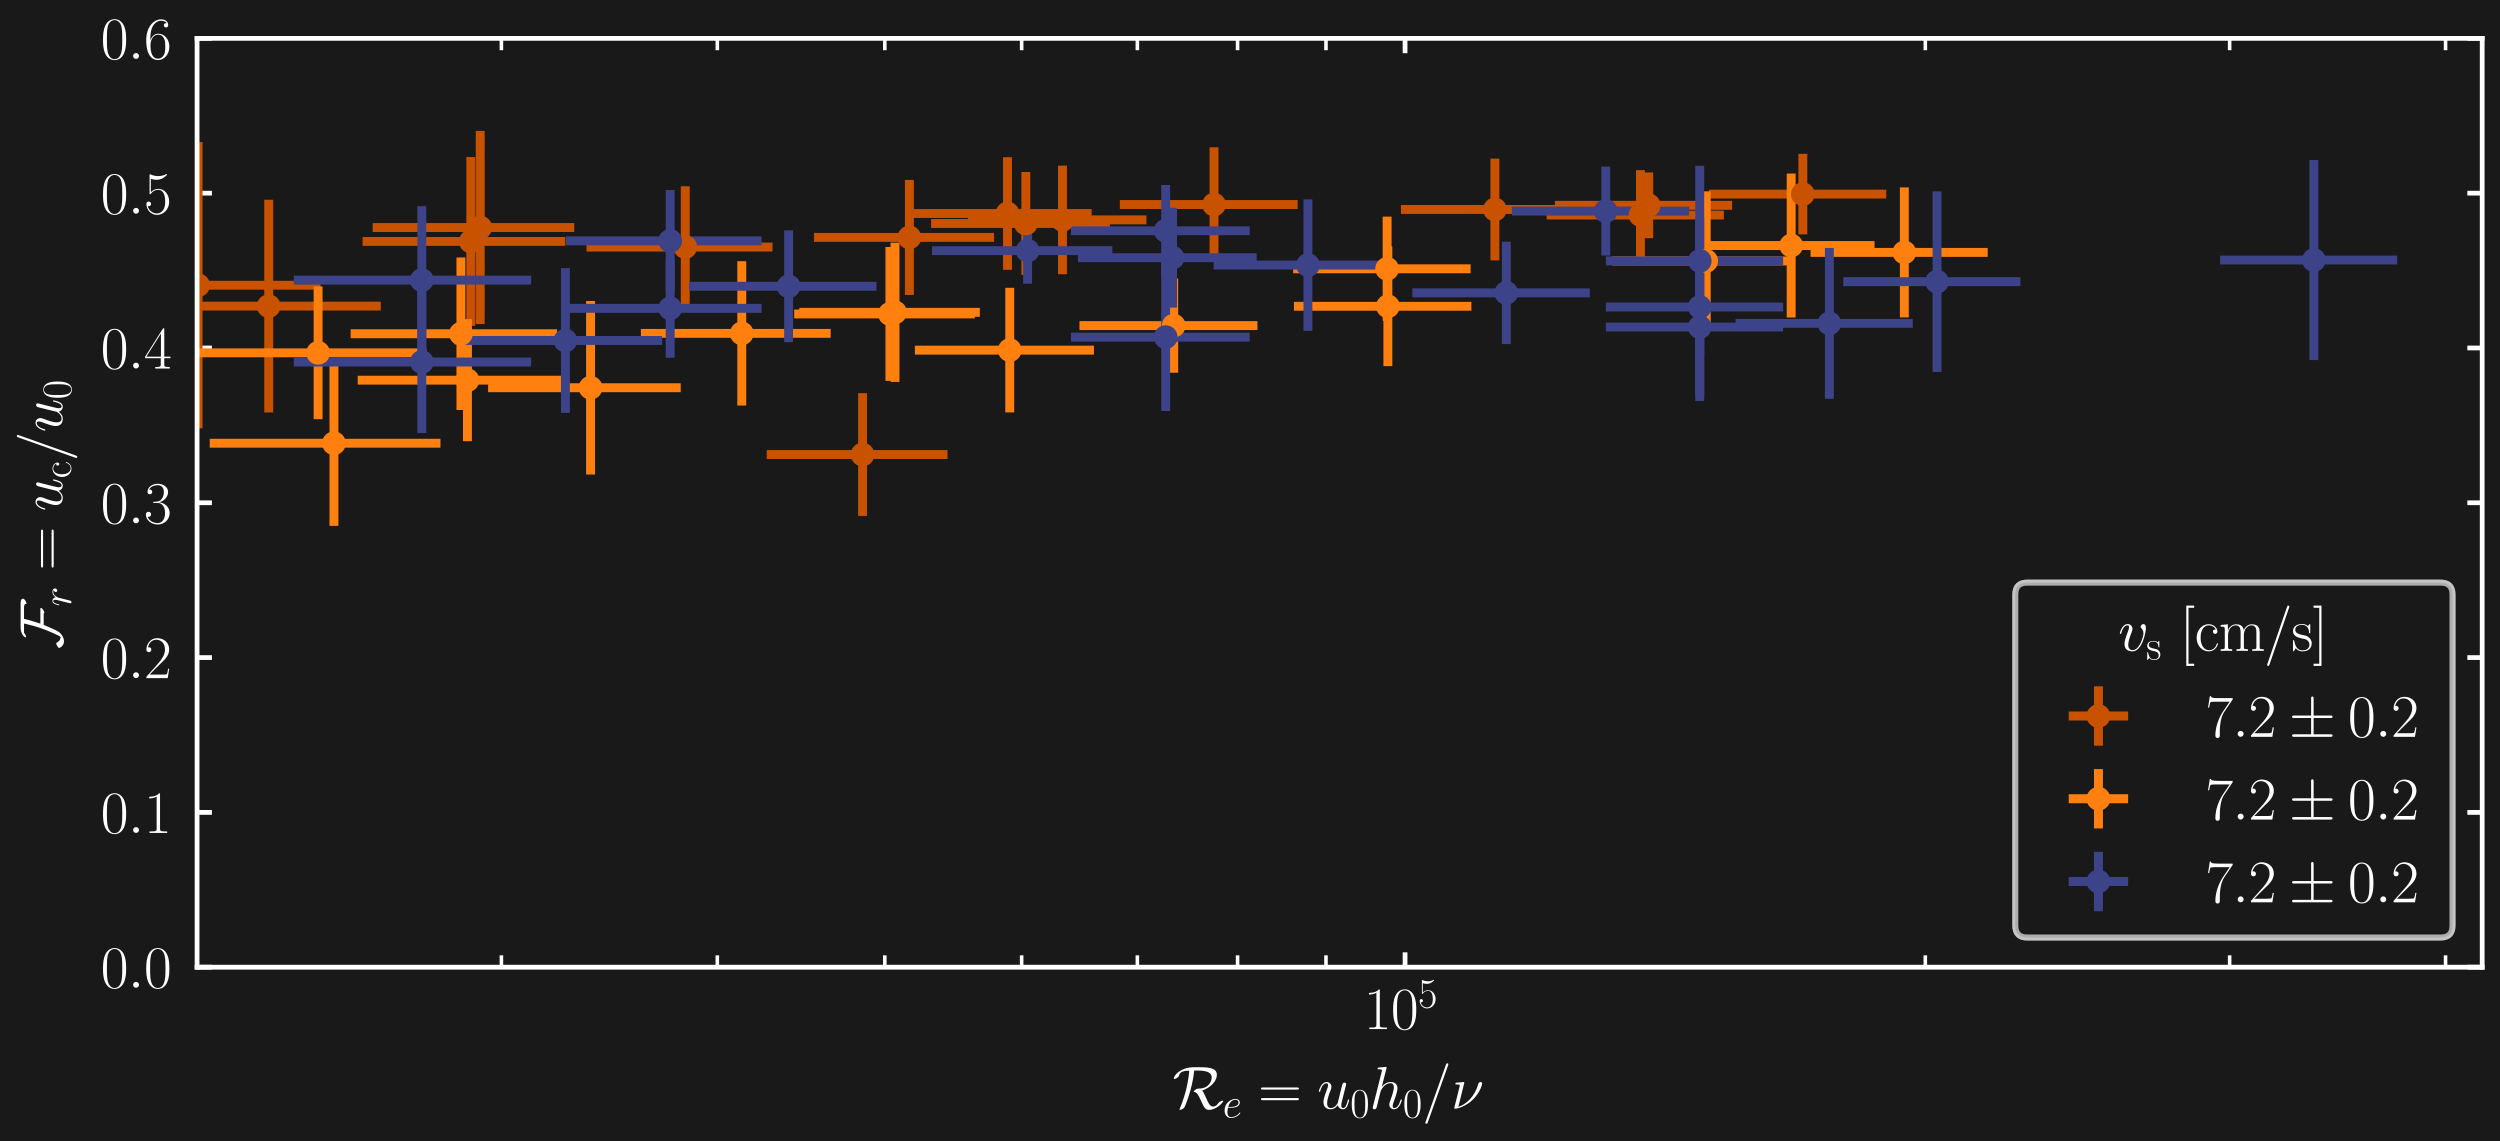 <?xml version="1.0" encoding="utf-8" standalone="no"?>
<!DOCTYPE svg PUBLIC "-//W3C//DTD SVG 1.1//EN"
  "http://www.w3.org/Graphics/SVG/1.1/DTD/svg11.dtd">
<svg xmlns:xlink="http://www.w3.org/1999/xlink" width="421.08pt" height="192.226pt" viewBox="0 0 421.08 192.226" xmlns="http://www.w3.org/2000/svg" version="1.1">
 <defs>
  <style type="text/css">*{stroke-linejoin: round; stroke-linecap: butt}</style>
 </defs>
 <g id="figure_1">
  <g id="patch_1">
   <path d="M 0 192.226 
L 421.08 192.226 
L 421.08 0 
L 0 0 
z
" style="fill: #191919"/>
  </g>
  <g id="axes_1">
   <g id="patch_2">
    <path d="M 33.193 162.908 
L 418.08 162.908 
L 418.08 6.459 
L 33.193 6.459 
z
" style="fill: #191919"/>
   </g>
   <g id="matplotlib.axis_1">
    <g id="xtick_1">
     <g id="line2d_1">
      <defs>
       <path id="m29ffca5bc9" d="M 0 0 
L 0 -2.5 
" style="stroke: #ffffff; stroke-width: 0.8"/>
      </defs>
      <g>
       <use xlink:href="#m29ffca5bc9" x="236.657" y="162.908" style="fill: #ffffff; stroke: #ffffff; stroke-width: 0.8"/>
      </g>
     </g>
     <g id="line2d_2">
      <defs>
       <path id="m9726bae768" d="M 0 0 
L 0 2.5 
" style="stroke: #ffffff; stroke-width: 0.8"/>
      </defs>
      <g>
       <use xlink:href="#m9726bae768" x="236.657" y="6.459" style="fill: #ffffff; stroke: #ffffff; stroke-width: 0.8"/>
      </g>
     </g>
     <g id="text_1">
      <!-- $\mathdefault{10^{5}}$ -->
      <g style="fill: #ffffff" transform="translate(229.69 173.326) scale(0.1 -0.1)">
       <defs>
        <path id="CMR17-31" d="M 1702 4058 
C 1702 4192 1696 4192 1606 4192 
C 1357 3916 979 3827 621 3827 
C 602 3827 570 3827 563 3808 
C 557 3795 557 3782 557 3648 
C 755 3648 1088 3686 1344 3839 
L 1344 461 
C 1344 236 1331 160 781 160 
L 589 160 
L 589 0 
C 896 0 1216 0 1523 0 
C 1830 0 2150 0 2458 0 
L 2458 160 
L 2266 160 
C 1715 160 1702 230 1702 458 
L 1702 4058 
z
" transform="scale(0.016)"/>
        <path id="CMR17-30" d="M 2688 2025 
C 2688 2416 2682 3080 2413 3591 
C 2176 4039 1798 4198 1466 4198 
C 1158 4198 768 4058 525 3597 
C 269 3118 243 2524 243 2025 
C 243 1661 250 1106 448 619 
C 723 -39 1216 -128 1466 -128 
C 1760 -128 2208 -7 2470 600 
C 2662 1042 2688 1559 2688 2025 
z
M 1466 -26 
C 1056 -26 813 325 723 812 
C 653 1188 653 1738 653 2096 
C 653 2588 653 2997 736 3387 
C 858 3929 1216 4096 1466 4096 
C 1728 4096 2067 3923 2189 3400 
C 2272 3036 2278 2607 2278 2096 
C 2278 1680 2278 1169 2202 792 
C 2067 95 1690 -26 1466 -26 
z
" transform="scale(0.016)"/>
        <path id="CMR17-35" d="M 730 3692 
C 794 3666 1056 3584 1325 3584 
C 1920 3584 2246 3911 2432 4100 
C 2432 4157 2432 4192 2394 4192 
C 2387 4192 2374 4192 2323 4163 
C 2099 4058 1837 3973 1517 3973 
C 1325 3973 1037 3999 723 4139 
C 653 4171 640 4171 634 4171 
C 602 4171 595 4164 595 4037 
L 595 2203 
C 595 2089 595 2057 659 2057 
C 691 2057 704 2070 736 2114 
C 941 2401 1222 2522 1542 2522 
C 1766 2522 2246 2382 2246 1289 
C 2246 1085 2246 715 2054 421 
C 1894 159 1645 25 1370 25 
C 947 25 518 320 403 814 
C 429 807 480 795 506 795 
C 589 795 749 840 749 1038 
C 749 1210 627 1280 506 1280 
C 358 1280 262 1190 262 1011 
C 262 454 704 -128 1382 -128 
C 2042 -128 2669 440 2669 1264 
C 2669 2030 2170 2624 1549 2624 
C 1222 2624 947 2503 730 2274 
L 730 3692 
z
" transform="scale(0.016)"/>
       </defs>
       <use xlink:href="#CMR17-31" transform="scale(0.996)"/>
       <use xlink:href="#CMR17-30" transform="translate(45.69 0) scale(0.996)"/>
       <use xlink:href="#CMR17-35" transform="translate(91.381 36.154) scale(0.697)"/>
      </g>
     </g>
    </g>
    <g id="xtick_2">
     <g id="line2d_3">
      <defs>
       <path id="m2fda579bd1" d="M 0 0 
L 0 -2 
" style="stroke: #ffffff; stroke-width: 0.6"/>
      </defs>
      <g>
       <use xlink:href="#m2fda579bd1" x="33.193" y="162.908" style="fill: #ffffff; stroke: #ffffff; stroke-width: 0.6"/>
      </g>
     </g>
     <g id="line2d_4">
      <defs>
       <path id="m0a668eea82" d="M 0 0 
L 0 2 
" style="stroke: #ffffff; stroke-width: 0.6"/>
      </defs>
      <g>
       <use xlink:href="#m0a668eea82" x="33.193" y="6.459" style="fill: #ffffff; stroke: #ffffff; stroke-width: 0.6"/>
      </g>
     </g>
    </g>
    <g id="xtick_3">
     <g id="line2d_5">
      <g>
       <use xlink:href="#m2fda579bd1" x="84.452" y="162.908" style="fill: #ffffff; stroke: #ffffff; stroke-width: 0.6"/>
      </g>
     </g>
     <g id="line2d_6">
      <g>
       <use xlink:href="#m0a668eea82" x="84.452" y="6.459" style="fill: #ffffff; stroke: #ffffff; stroke-width: 0.6"/>
      </g>
     </g>
    </g>
    <g id="xtick_4">
     <g id="line2d_7">
      <g>
       <use xlink:href="#m2fda579bd1" x="120.82" y="162.908" style="fill: #ffffff; stroke: #ffffff; stroke-width: 0.6"/>
      </g>
     </g>
     <g id="line2d_8">
      <g>
       <use xlink:href="#m0a668eea82" x="120.82" y="6.459" style="fill: #ffffff; stroke: #ffffff; stroke-width: 0.6"/>
      </g>
     </g>
    </g>
    <g id="xtick_5">
     <g id="line2d_9">
      <g>
       <use xlink:href="#m2fda579bd1" x="149.03" y="162.908" style="fill: #ffffff; stroke: #ffffff; stroke-width: 0.6"/>
      </g>
     </g>
     <g id="line2d_10">
      <g>
       <use xlink:href="#m0a668eea82" x="149.03" y="6.459" style="fill: #ffffff; stroke: #ffffff; stroke-width: 0.6"/>
      </g>
     </g>
    </g>
    <g id="xtick_6">
     <g id="line2d_11">
      <g>
       <use xlink:href="#m2fda579bd1" x="172.079" y="162.908" style="fill: #ffffff; stroke: #ffffff; stroke-width: 0.6"/>
      </g>
     </g>
     <g id="line2d_12">
      <g>
       <use xlink:href="#m0a668eea82" x="172.079" y="6.459" style="fill: #ffffff; stroke: #ffffff; stroke-width: 0.6"/>
      </g>
     </g>
    </g>
    <g id="xtick_7">
     <g id="line2d_13">
      <g>
       <use xlink:href="#m2fda579bd1" x="191.567" y="162.908" style="fill: #ffffff; stroke: #ffffff; stroke-width: 0.6"/>
      </g>
     </g>
     <g id="line2d_14">
      <g>
       <use xlink:href="#m0a668eea82" x="191.567" y="6.459" style="fill: #ffffff; stroke: #ffffff; stroke-width: 0.6"/>
      </g>
     </g>
    </g>
    <g id="xtick_8">
     <g id="line2d_15">
      <g>
       <use xlink:href="#m2fda579bd1" x="208.448" y="162.908" style="fill: #ffffff; stroke: #ffffff; stroke-width: 0.6"/>
      </g>
     </g>
     <g id="line2d_16">
      <g>
       <use xlink:href="#m0a668eea82" x="208.448" y="6.459" style="fill: #ffffff; stroke: #ffffff; stroke-width: 0.6"/>
      </g>
     </g>
    </g>
    <g id="xtick_9">
     <g id="line2d_17">
      <g>
       <use xlink:href="#m2fda579bd1" x="223.338" y="162.908" style="fill: #ffffff; stroke: #ffffff; stroke-width: 0.6"/>
      </g>
     </g>
     <g id="line2d_18">
      <g>
       <use xlink:href="#m0a668eea82" x="223.338" y="6.459" style="fill: #ffffff; stroke: #ffffff; stroke-width: 0.6"/>
      </g>
     </g>
    </g>
    <g id="xtick_10">
     <g id="line2d_19">
      <g>
       <use xlink:href="#m2fda579bd1" x="324.285" y="162.908" style="fill: #ffffff; stroke: #ffffff; stroke-width: 0.6"/>
      </g>
     </g>
     <g id="line2d_20">
      <g>
       <use xlink:href="#m0a668eea82" x="324.285" y="6.459" style="fill: #ffffff; stroke: #ffffff; stroke-width: 0.6"/>
      </g>
     </g>
    </g>
    <g id="xtick_11">
     <g id="line2d_21">
      <g>
       <use xlink:href="#m2fda579bd1" x="375.543" y="162.908" style="fill: #ffffff; stroke: #ffffff; stroke-width: 0.6"/>
      </g>
     </g>
     <g id="line2d_22">
      <g>
       <use xlink:href="#m0a668eea82" x="375.543" y="6.459" style="fill: #ffffff; stroke: #ffffff; stroke-width: 0.6"/>
      </g>
     </g>
    </g>
    <g id="xtick_12">
     <g id="line2d_23">
      <g>
       <use xlink:href="#m2fda579bd1" x="411.912" y="162.908" style="fill: #ffffff; stroke: #ffffff; stroke-width: 0.6"/>
      </g>
     </g>
     <g id="line2d_24">
      <g>
       <use xlink:href="#m0a668eea82" x="411.912" y="6.459" style="fill: #ffffff; stroke: #ffffff; stroke-width: 0.6"/>
      </g>
     </g>
    </g>
    <g id="text_2">
     <!-- $\mathcal{R}_{e} = u_{0} h_{0}/\nu$ -->
     <g style="fill: #ffffff" transform="translate(197.492 186.735) scale(0.1 -0.1)">
      <defs>
       <path id="CMSY10-52" d="M 2592 4032 
C 3821 4032 4141 3727 4141 3299 
C 4141 2904 3834 2125 2778 2125 
C 2464 2125 2246 1881 2246 1805 
C 2246 1767 2272 1767 2278 1767 
C 2547 1722 2675 1594 3008 839 
C 3302 167 3469 -128 3846 -128 
C 4621 -128 5357 659 5357 800 
C 5357 845 5306 845 5286 845 
C 5210 845 4960 755 4826 570 
C 4723 423 4582 224 4269 224 
C 3942 224 3744 679 3526 1178 
C 3392 1498 3277 1735 3130 1907 
C 4058 2247 4685 2919 4685 3584 
C 4685 4384 3610 4384 2643 4384 
C 2003 4384 1645 4384 1107 4154 
C 250 3776 134 3245 134 3194 
C 134 3155 160 3143 198 3143 
C 301 3143 448 3234 499 3267 
C 634 3359 653 3398 691 3522 
C 781 3784 960 4013 1766 4013 
C 1734 3625 1677 3033 1459 2102 
C 1286 1388 1050 687 768 6 
C 736 -64 736 -77 736 -83 
C 736 -128 787 -128 800 -128 
C 928 -128 1197 26 1267 147 
C 1280 179 2093 1984 2291 4032 
L 2592 4032 
z
" transform="scale(0.016)"/>
       <path id="CMMI12-65" d="M 1146 1479 
C 1318 1479 1754 1479 2061 1595 
C 2547 1783 2592 2158 2592 2274 
C 2592 2558 2349 2816 1926 2816 
C 1254 2816 288 2210 288 1073 
C 288 402 672 -64 1254 -64 
C 2125 -64 2675 609 2675 692 
C 2675 730 2637 762 2611 762 
C 2592 762 2586 756 2528 699 
C 2118 159 1510 64 1267 64 
C 902 64 710 350 710 822 
C 710 911 710 1071 806 1479 
L 1146 1479 
z
M 838 1600 
C 1114 2592 1722 2689 1926 2689 
C 2208 2689 2400 2522 2400 2277 
C 2400 1600 1376 1600 1107 1600 
L 838 1600 
z
" transform="scale(0.016)"/>
       <path id="CMR17-3d" d="M 4115 2017 
C 4211 2017 4307 2017 4307 2125 
C 4307 2240 4198 2240 4090 2240 
L 512 2240 
C 403 2240 294 2240 294 2125 
C 294 2017 390 2017 486 2017 
L 4115 2017 
z
M 4090 896 
C 4198 896 4307 896 4307 1011 
C 4307 1119 4211 1119 4115 1119 
L 486 1119 
C 390 1119 294 1119 294 1011 
C 294 896 403 896 512 896 
L 4090 896 
z
" transform="scale(0.016)"/>
       <path id="CMMI12-75" d="M 2182 370 
C 2266 13 2573 -64 2726 -64 
C 2931 -64 3085 70 3187 287 
C 3296 517 3379 894 3379 913 
C 3379 945 3354 971 3315 971 
C 3258 971 3251 939 3226 843 
C 3110 402 2995 64 2739 64 
C 2547 64 2547 275 2547 358 
C 2547 505 2566 568 2630 837 
C 2675 1009 2720 1181 2758 1360 
L 3021 2401 
C 3066 2561 3066 2574 3066 2593 
C 3066 2689 2989 2753 2893 2753 
C 2707 2753 2662 2593 2624 2433 
C 2560 2184 2214 811 2170 588 
C 2163 588 1914 64 1446 64 
C 1114 64 1050 351 1050 588 
C 1050 952 1229 1462 1395 1890 
C 1472 2095 1504 2178 1504 2305 
C 1504 2580 1306 2816 998 2816 
C 410 2816 173 1890 173 1839 
C 173 1814 198 1782 243 1782 
C 301 1782 307 1807 333 1896 
C 486 2441 736 2682 979 2682 
C 1043 2682 1146 2682 1146 2478 
C 1146 2312 1075 2127 979 1884 
C 698 1124 666 881 666 690 
C 666 38 1158 -64 1421 -64 
C 1830 -64 2054 217 2182 370 
z
" transform="scale(0.016)"/>
       <path id="CMMI12-68" d="M 1798 4257 
C 1805 4283 1818 4321 1818 4352 
C 1818 4416 1754 4416 1741 4416 
C 1734 4416 1421 4388 1389 4380 
C 1280 4373 1184 4358 1069 4358 
C 909 4345 864 4339 864 4224 
C 864 4160 915 4160 1005 4160 
C 1318 4160 1325 4103 1325 4040 
C 1325 4002 1312 3951 1306 3932 
L 378 248 
C 352 152 352 140 352 101 
C 352 -38 461 -64 525 -64 
C 634 -64 717 19 749 89 
L 1037 1245 
C 1069 1386 1107 1520 1139 1660 
C 1210 1929 1210 1935 1331 2120 
C 1453 2305 1741 2689 2234 2689 
C 2490 2689 2579 2497 2579 2242 
C 2579 1884 2330 1188 2189 805 
C 2131 651 2099 568 2099 453 
C 2099 166 2298 -64 2605 -64 
C 3200 -64 3424 875 3424 913 
C 3424 945 3398 971 3360 971 
C 3302 971 3296 952 3264 843 
C 3117 332 2880 64 2624 64 
C 2560 64 2458 64 2458 269 
C 2458 436 2534 640 2560 710 
C 2675 1018 2963 1773 2963 2145 
C 2963 2528 2739 2816 2253 2816 
C 1888 2816 1568 2644 1306 2312 
L 1798 4257 
z
" transform="scale(0.016)"/>
       <path id="CMMI12-3d" d="M 2746 4562 
C 2746 4569 2784 4666 2784 4678 
C 2784 4755 2720 4800 2669 4800 
C 2637 4800 2579 4800 2528 4659 
L 384 -1363 
C 384 -1370 346 -1465 346 -1478 
C 346 -1555 410 -1600 461 -1600 
C 499 -1600 557 -1593 602 -1459 
L 2746 4562 
z
" transform="scale(0.016)"/>
       <path id="CMMI12-17" d="M 1408 2753 
C 1408 2778 1389 2816 1338 2816 
C 1293 2816 691 2751 595 2751 
C 525 2744 461 2738 461 2623 
C 461 2560 512 2560 602 2560 
C 902 2560 922 2515 922 2445 
C 922 2419 909 2343 902 2318 
L 339 64 
C 339 38 358 0 403 0 
L 538 0 
C 627 0 1600 230 2349 996 
C 3174 1846 3290 2632 3290 2657 
C 3290 2759 3206 2816 3123 2816 
C 2938 2816 2893 2644 2880 2599 
C 2502 1264 1626 473 774 192 
L 1408 2753 
z
" transform="scale(0.016)"/>
      </defs>
      <use xlink:href="#CMSY10-52" transform="scale(0.996)"/>
      <use xlink:href="#CMMI12-65" transform="translate(84.434 -14.944) scale(0.697)"/>
      <use xlink:href="#CMR17-3d" transform="translate(144.254 0) scale(0.996)"/>
      <use xlink:href="#CMMI12-75" transform="translate(243.643 0) scale(0.996)"/>
      <use xlink:href="#CMR17-30" transform="translate(299.163 -14.944) scale(0.697)"/>
      <use xlink:href="#CMMI12-68" transform="translate(331.645 0) scale(0.996)"/>
      <use xlink:href="#CMR17-30" transform="translate(387.799 -14.944) scale(0.697)"/>
      <use xlink:href="#CMMI12-3d" transform="translate(420.281 0) scale(0.996)"/>
      <use xlink:href="#CMMI12-17" transform="translate(469.055 0) scale(0.996)"/>
     </g>
    </g>
   </g>
   <g id="matplotlib.axis_2">
    <g id="ytick_1">
     <g id="line2d_25">
      <defs>
       <path id="m2feeaefd16" d="M 0 0 
L 2.5 0 
" style="stroke: #ffffff; stroke-width: 0.8"/>
      </defs>
      <g>
       <use xlink:href="#m2feeaefd16" x="33.193" y="162.908" style="fill: #ffffff; stroke: #ffffff; stroke-width: 0.8"/>
      </g>
     </g>
     <g id="line2d_26">
      <defs>
       <path id="md0c943e36f" d="M 0 0 
L -2.5 0 
" style="stroke: #ffffff; stroke-width: 0.8"/>
      </defs>
      <g>
       <use xlink:href="#md0c943e36f" x="418.08" y="162.908" style="fill: #ffffff; stroke: #ffffff; stroke-width: 0.8"/>
      </g>
     </g>
     <g id="text_3">
      <!-- $\mathdefault{0.0}$ -->
      <g style="fill: #ffffff" transform="translate(16.963 166.367) scale(0.1 -0.1)">
       <defs>
        <path id="CMMI12-3a" d="M 1178 307 
C 1178 492 1024 619 870 619 
C 685 619 557 466 557 313 
C 557 128 710 0 864 0 
C 1050 0 1178 153 1178 307 
z
" transform="scale(0.016)"/>
       </defs>
       <use xlink:href="#CMR17-30" transform="scale(0.996)"/>
       <use xlink:href="#CMMI12-3a" transform="translate(45.69 0) scale(0.996)"/>
       <use xlink:href="#CMR17-30" transform="translate(72.788 0) scale(0.996)"/>
      </g>
     </g>
    </g>
    <g id="ytick_2">
     <g id="line2d_27">
      <g>
       <use xlink:href="#m2feeaefd16" x="33.193" y="136.833" style="fill: #ffffff; stroke: #ffffff; stroke-width: 0.8"/>
      </g>
     </g>
     <g id="line2d_28">
      <g>
       <use xlink:href="#md0c943e36f" x="418.08" y="136.833" style="fill: #ffffff; stroke: #ffffff; stroke-width: 0.8"/>
      </g>
     </g>
     <g id="text_4">
      <!-- $\mathdefault{0.1}$ -->
      <g style="fill: #ffffff" transform="translate(16.963 140.292) scale(0.1 -0.1)">
       <use xlink:href="#CMR17-30" transform="scale(0.996)"/>
       <use xlink:href="#CMMI12-3a" transform="translate(45.69 0) scale(0.996)"/>
       <use xlink:href="#CMR17-31" transform="translate(72.788 0) scale(0.996)"/>
      </g>
     </g>
    </g>
    <g id="ytick_3">
     <g id="line2d_29">
      <g>
       <use xlink:href="#m2feeaefd16" x="33.193" y="110.758" style="fill: #ffffff; stroke: #ffffff; stroke-width: 0.8"/>
      </g>
     </g>
     <g id="line2d_30">
      <g>
       <use xlink:href="#md0c943e36f" x="418.08" y="110.758" style="fill: #ffffff; stroke: #ffffff; stroke-width: 0.8"/>
      </g>
     </g>
     <g id="text_5">
      <!-- $\mathdefault{0.2}$ -->
      <g style="fill: #ffffff" transform="translate(16.963 114.217) scale(0.1 -0.1)">
       <defs>
        <path id="CMR17-32" d="M 2669 989 
L 2554 989 
C 2490 536 2438 459 2413 420 
C 2381 369 1920 369 1830 369 
L 602 369 
C 832 619 1280 1072 1824 1597 
C 2214 1967 2669 2402 2669 3035 
C 2669 3790 2067 4224 1395 4224 
C 691 4224 262 3604 262 3030 
C 262 2780 448 2748 525 2748 
C 589 2748 781 2787 781 3010 
C 781 3207 614 3264 525 3264 
C 486 3264 448 3258 422 3245 
C 544 3790 915 4058 1306 4058 
C 1862 4058 2227 3617 2227 3035 
C 2227 2479 1901 2000 1536 1584 
L 262 146 
L 262 0 
L 2515 0 
L 2669 989 
z
" transform="scale(0.016)"/>
       </defs>
       <use xlink:href="#CMR17-30" transform="scale(0.996)"/>
       <use xlink:href="#CMMI12-3a" transform="translate(45.69 0) scale(0.996)"/>
       <use xlink:href="#CMR17-32" transform="translate(72.788 0) scale(0.996)"/>
      </g>
     </g>
    </g>
    <g id="ytick_4">
     <g id="line2d_31">
      <g>
       <use xlink:href="#m2feeaefd16" x="33.193" y="84.684" style="fill: #ffffff; stroke: #ffffff; stroke-width: 0.8"/>
      </g>
     </g>
     <g id="line2d_32">
      <g>
       <use xlink:href="#md0c943e36f" x="418.08" y="84.684" style="fill: #ffffff; stroke: #ffffff; stroke-width: 0.8"/>
      </g>
     </g>
     <g id="text_6">
      <!-- $\mathdefault{0.3}$ -->
      <g style="fill: #ffffff" transform="translate(16.963 88.143) scale(0.1 -0.1)">
       <defs>
        <path id="CMR17-33" d="M 1414 2157 
C 1984 2157 2234 1662 2234 1090 
C 2234 320 1824 25 1453 25 
C 1114 25 563 194 390 693 
C 422 680 454 680 486 680 
C 640 680 755 782 755 948 
C 755 1133 614 1216 486 1216 
C 378 1216 211 1165 211 926 
C 211 335 787 -128 1466 -128 
C 2176 -128 2720 430 2720 1085 
C 2720 1707 2208 2157 1600 2227 
C 2086 2328 2554 2756 2554 3329 
C 2554 3820 2048 4179 1472 4179 
C 890 4179 378 3829 378 3329 
C 378 3110 544 3072 627 3072 
C 762 3072 877 3155 877 3321 
C 877 3486 762 3569 627 3569 
C 602 3569 570 3569 544 3557 
C 730 3959 1235 4032 1459 4032 
C 1683 4032 2106 3925 2106 3320 
C 2106 3143 2080 2828 1862 2550 
C 1670 2304 1453 2304 1242 2284 
C 1210 2284 1062 2269 1037 2269 
C 992 2263 966 2257 966 2208 
C 966 2163 973 2157 1101 2157 
L 1414 2157 
z
" transform="scale(0.016)"/>
       </defs>
       <use xlink:href="#CMR17-30" transform="scale(0.996)"/>
       <use xlink:href="#CMMI12-3a" transform="translate(45.69 0) scale(0.996)"/>
       <use xlink:href="#CMR17-33" transform="translate(72.788 0) scale(0.996)"/>
      </g>
     </g>
    </g>
    <g id="ytick_5">
     <g id="line2d_33">
      <g>
       <use xlink:href="#m2feeaefd16" x="33.193" y="58.609" style="fill: #ffffff; stroke: #ffffff; stroke-width: 0.8"/>
      </g>
     </g>
     <g id="line2d_34">
      <g>
       <use xlink:href="#md0c943e36f" x="418.08" y="58.609" style="fill: #ffffff; stroke: #ffffff; stroke-width: 0.8"/>
      </g>
     </g>
     <g id="text_7">
      <!-- $\mathdefault{0.4}$ -->
      <g style="fill: #ffffff" transform="translate(16.963 62.068) scale(0.1 -0.1)">
       <defs>
        <path id="CMR17-34" d="M 2150 4122 
C 2150 4256 2144 4256 2029 4256 
L 128 1254 
L 128 1088 
L 1779 1088 
L 1779 457 
C 1779 224 1766 160 1318 160 
L 1197 160 
L 1197 0 
C 1402 0 1747 0 1965 0 
C 2182 0 2528 0 2733 0 
L 2733 160 
L 2611 160 
C 2163 160 2150 224 2150 457 
L 2150 1088 
L 2803 1088 
L 2803 1254 
L 2150 1254 
L 2150 4122 
z
M 1798 3703 
L 1798 1254 
L 256 1254 
L 1798 3703 
z
" transform="scale(0.016)"/>
       </defs>
       <use xlink:href="#CMR17-30" transform="scale(0.996)"/>
       <use xlink:href="#CMMI12-3a" transform="translate(45.69 0) scale(0.996)"/>
       <use xlink:href="#CMR17-34" transform="translate(72.788 0) scale(0.996)"/>
      </g>
     </g>
    </g>
    <g id="ytick_6">
     <g id="line2d_35">
      <g>
       <use xlink:href="#m2feeaefd16" x="33.193" y="32.534" style="fill: #ffffff; stroke: #ffffff; stroke-width: 0.8"/>
      </g>
     </g>
     <g id="line2d_36">
      <g>
       <use xlink:href="#md0c943e36f" x="418.08" y="32.534" style="fill: #ffffff; stroke: #ffffff; stroke-width: 0.8"/>
      </g>
     </g>
     <g id="text_8">
      <!-- $\mathdefault{0.5}$ -->
      <g style="fill: #ffffff" transform="translate(16.963 35.993) scale(0.1 -0.1)">
       <use xlink:href="#CMR17-30" transform="scale(0.996)"/>
       <use xlink:href="#CMMI12-3a" transform="translate(45.69 0) scale(0.996)"/>
       <use xlink:href="#CMR17-35" transform="translate(72.788 0) scale(0.996)"/>
      </g>
     </g>
    </g>
    <g id="ytick_7">
     <g id="line2d_37">
      <g>
       <use xlink:href="#m2feeaefd16" x="33.193" y="6.459" style="fill: #ffffff; stroke: #ffffff; stroke-width: 0.8"/>
      </g>
     </g>
     <g id="line2d_38">
      <g>
       <use xlink:href="#md0c943e36f" x="418.08" y="6.459" style="fill: #ffffff; stroke: #ffffff; stroke-width: 0.8"/>
      </g>
     </g>
     <g id="text_9">
      <!-- $\mathdefault{0.6}$ -->
      <g style="fill: #ffffff" transform="translate(16.963 9.919) scale(0.1 -0.1)">
       <defs>
        <path id="CMR17-36" d="M 678 2176 
C 678 3690 1395 4032 1811 4032 
C 1946 4032 2272 4009 2400 3776 
C 2298 3776 2106 3776 2106 3553 
C 2106 3381 2246 3323 2336 3323 
C 2394 3323 2566 3348 2566 3560 
C 2566 3954 2246 4179 1805 4179 
C 1043 4179 243 3390 243 1984 
C 243 253 966 -128 1478 -128 
C 2099 -128 2688 427 2688 1283 
C 2688 2081 2170 2662 1517 2662 
C 1126 2662 838 2407 678 1960 
L 678 2176 
z
M 1478 25 
C 691 25 691 1200 691 1436 
C 691 1896 909 2560 1504 2560 
C 1613 2560 1926 2560 2138 2120 
C 2253 1870 2253 1609 2253 1289 
C 2253 944 2253 690 2118 434 
C 1978 171 1773 25 1478 25 
z
" transform="scale(0.016)"/>
       </defs>
       <use xlink:href="#CMR17-30" transform="scale(0.996)"/>
       <use xlink:href="#CMMI12-3a" transform="translate(45.69 0) scale(0.996)"/>
       <use xlink:href="#CMR17-36" transform="translate(72.788 0) scale(0.996)"/>
      </g>
     </g>
    </g>
    <g id="text_10">
     <!-- $\mathcal{F}_{r} = u_{\rm c}/u_{0}$ -->
     <g style="fill: #ffffff" transform="translate(10.472 109.311) rotate(-90) scale(0.1 -0.1)">
      <defs>
       <path id="CMSY10-46" d="M 5312 4141 
C 5312 4435 4819 4391 4621 4391 
L 2208 4391 
C 1888 4391 1318 4205 1216 3859 
C 1229 3820 1242 3814 1280 3814 
C 1421 3814 1613 3933 1702 4032 
C 1901 4032 2093 4032 2291 4032 
L 2688 4032 
C 2688 4032 2662 3916 2662 3910 
C 2413 2741 2035 1751 1754 1125 
C 1715 1041 1370 243 1280 167 
C 998 167 787 319 672 568 
C 653 606 653 632 608 632 
C 461 632 109 428 109 320 
C 109 307 115 295 122 282 
C 237 -19 525 -192 838 -192 
C 1165 -192 1542 44 1747 280 
C 1958 523 2381 1569 2547 1952 
L 3782 1952 
C 3776 1945 3770 1939 3770 1932 
C 3770 1907 3808 1888 3834 1888 
C 3974 1888 4339 2067 4339 2266 
C 4339 2310 4294 2304 4218 2304 
L 2682 2304 
C 2848 2880 3066 3443 3181 4032 
L 4026 4032 
C 4186 4032 4634 4064 4749 3929 
C 4762 3888 4742 3821 4762 3788 
C 4774 3775 4794 3775 4813 3775 
C 4966 3775 5312 3967 5312 4141 
z
" transform="scale(0.016)"/>
       <path id="CMMI12-72" d="M 2490 2612 
C 2291 2574 2189 2433 2189 2293 
C 2189 2139 2310 2088 2400 2088 
C 2579 2088 2726 2242 2726 2433 
C 2726 2638 2528 2816 2208 2816 
C 1952 2816 1658 2701 1389 2312 
C 1344 2650 1088 2816 832 2816 
C 582 2816 454 2625 378 2484 
C 269 2254 173 1871 173 1839 
C 173 1814 198 1782 243 1782 
C 294 1782 301 1788 339 1935 
C 435 2318 557 2689 813 2689 
C 966 2689 1011 2580 1011 2395 
C 1011 2254 947 2005 902 1807 
L 723 1118 
C 698 996 627 709 595 594 
C 550 428 480 128 480 96 
C 480 6 550 -64 646 -64 
C 717 -64 838 -19 877 109 
C 896 160 1133 1124 1171 1271 
C 1203 1411 1242 1546 1274 1686 
C 1299 1775 1325 1878 1344 1961 
C 1363 2018 1536 2331 1696 2472 
C 1773 2542 1939 2689 2202 2689 
C 2304 2689 2406 2670 2490 2612 
z
" transform="scale(0.016)"/>
       <path id="CMR17-63" d="M 2234 2240 
C 2112 2240 1933 2240 1933 2017 
C 1933 1838 2080 1787 2163 1787 
C 2208 1787 2394 1807 2394 2024 
C 2394 2467 1958 2803 1466 2803 
C 787 2803 211 2178 211 1363 
C 211 516 813 -64 1466 -64 
C 2259 -64 2458 677 2458 748 
C 2458 774 2451 793 2406 793 
C 2362 793 2355 787 2330 703 
C 2163 180 1798 51 1523 51 
C 1114 51 621 427 621 1369 
C 621 2338 1094 2688 1472 2688 
C 1722 2688 2093 2573 2234 2240 
z
" transform="scale(0.016)"/>
      </defs>
      <use xlink:href="#CMSY10-46" transform="scale(0.996)"/>
      <use xlink:href="#CMMI12-72" transform="translate(71.606 -14.944) scale(0.697)"/>
      <use xlink:href="#CMR17-3d" transform="translate(132.448 0) scale(0.996)"/>
      <use xlink:href="#CMMI12-75" transform="translate(231.836 0) scale(0.996)"/>
      <use xlink:href="#CMR17-63" transform="translate(287.357 -14.944) scale(0.697)"/>
      <use xlink:href="#CMMI12-3d" transform="translate(316.195 0) scale(0.996)"/>
      <use xlink:href="#CMMI12-75" transform="translate(364.97 0) scale(0.996)"/>
      <use xlink:href="#CMR17-30" transform="translate(420.49 -14.944) scale(0.697)"/>
     </g>
    </g>
   </g>
   <g id="LineCollection_1">
    <path d="M 129.143 76.559 
L 159.598 76.559 
" clip-path="url(#p120fcbad9c)" style="fill: none; stroke: #c85200; stroke-width: 1.5"/>
    <path d="M 235.968 35.284 
L 265.841 35.284 
" clip-path="url(#p120fcbad9c)" style="fill: none; stroke: #c85200; stroke-width: 1.5"/>
    <path d="M 188.618 34.448 
L 218.571 34.448 
" clip-path="url(#p120fcbad9c)" style="fill: none; stroke: #c85200; stroke-width: 1.5"/>
    <path d="M 163.03 37.034 
L 193.101 37.034 
" clip-path="url(#p120fcbad9c)" style="fill: none; stroke: #c85200; stroke-width: 1.5"/>
    <path d="M 62.769 38.321 
L 96.722 38.321 
" clip-path="url(#p120fcbad9c)" style="fill: none; stroke: #c85200; stroke-width: 1.5"/>
    <path d="M 287.852 32.694 
L 317.701 32.694 
" clip-path="url(#p120fcbad9c)" style="fill: none; stroke: #c85200; stroke-width: 1.5"/>
    <path d="M 137.101 39.989 
L 167.429 39.989 
" clip-path="url(#p120fcbad9c)" style="fill: none; stroke: #c85200; stroke-width: 1.5"/>
    <path d="M 260.498 36.218 
L 290.356 36.218 
" clip-path="url(#p120fcbad9c)" style="fill: none; stroke: #c85200; stroke-width: 1.5"/>
    <path d="M 153.727 35.961 
L 183.869 35.961 
" clip-path="url(#p120fcbad9c)" style="fill: none; stroke: #c85200; stroke-width: 1.5"/>
    <path d="M 61.073 40.665 
L 95.22 40.665 
" clip-path="url(#p120fcbad9c)" style="fill: none; stroke: #c85200; stroke-width: 1.5"/>
    <path d="M 261.887 34.585 
L 291.745 34.585 
" clip-path="url(#p120fcbad9c)" style="fill: none; stroke: #c85200; stroke-width: 1.5"/>
    <path d="M 156.83 37.645 
L 186.946 37.645 
" clip-path="url(#p120fcbad9c)" style="fill: none; stroke: #c85200; stroke-width: 1.5"/>
    <path d="M 23.058 51.558 
L 64.141 51.558 
" clip-path="url(#p120fcbad9c)" style="fill: none; stroke: #c85200; stroke-width: 1.5"/>
    <path d="M 8.705 48.042 
L 53.992 48.042 
" clip-path="url(#p120fcbad9c)" style="fill: none; stroke: #c85200; stroke-width: 1.5"/>
    <path d="M 98.79 41.616 
L 130.116 41.616 
" clip-path="url(#p120fcbad9c)" style="fill: none; stroke: #c85200; stroke-width: 1.5"/>
   </g>
   <g id="LineCollection_2">
    <path d="M 145.286 86.902 
L 145.286 66.216 
" clip-path="url(#p120fcbad9c)" style="fill: none; stroke: #c85200; stroke-width: 1.5"/>
    <path d="M 251.785 43.86 
L 251.785 26.709 
" clip-path="url(#p120fcbad9c)" style="fill: none; stroke: #c85200; stroke-width: 1.5"/>
    <path d="M 204.48 44.097 
L 204.48 24.799 
" clip-path="url(#p120fcbad9c)" style="fill: none; stroke: #c85200; stroke-width: 1.5"/>
    <path d="M 178.957 46.179 
L 178.957 27.889 
" clip-path="url(#p120fcbad9c)" style="fill: none; stroke: #c85200; stroke-width: 1.5"/>
    <path d="M 80.882 54.588 
L 80.882 22.053 
" clip-path="url(#p120fcbad9c)" style="fill: none; stroke: #c85200; stroke-width: 1.5"/>
    <path d="M 303.656 39.48 
L 303.656 25.907 
" clip-path="url(#p120fcbad9c)" style="fill: none; stroke: #c85200; stroke-width: 1.5"/>
    <path d="M 153.172 49.674 
L 153.172 30.303 
" clip-path="url(#p120fcbad9c)" style="fill: none; stroke: #c85200; stroke-width: 1.5"/>
    <path d="M 276.307 43.777 
L 276.307 28.66 
" clip-path="url(#p120fcbad9c)" style="fill: none; stroke: #c85200; stroke-width: 1.5"/>
    <path d="M 169.694 45.457 
L 169.694 26.465 
" clip-path="url(#p120fcbad9c)" style="fill: none; stroke: #c85200; stroke-width: 1.5"/>
    <path d="M 79.296 54.873 
L 79.296 26.456 
" clip-path="url(#p120fcbad9c)" style="fill: none; stroke: #c85200; stroke-width: 1.5"/>
    <path d="M 277.695 40.12 
L 277.695 29.051 
" clip-path="url(#p120fcbad9c)" style="fill: none; stroke: #c85200; stroke-width: 1.5"/>
    <path d="M 172.782 46.316 
L 172.782 28.975 
" clip-path="url(#p120fcbad9c)" style="fill: none; stroke: #c85200; stroke-width: 1.5"/>
    <path d="M 45.261 69.476 
L 45.261 33.64 
" clip-path="url(#p120fcbad9c)" style="fill: none; stroke: #c85200; stroke-width: 1.5"/>
    <path d="M 33.366 72.157 
L 33.366 23.927 
" clip-path="url(#p120fcbad9c)" style="fill: none; stroke: #c85200; stroke-width: 1.5"/>
    <path d="M 115.421 51.864 
L 115.421 31.368 
" clip-path="url(#p120fcbad9c)" style="fill: none; stroke: #c85200; stroke-width: 1.5"/>
   </g>
   <g id="LineCollection_3">
    <path d="M 107.95 56.152 
L 139.911 56.152 
" clip-path="url(#p120fcbad9c)" style="fill: none; stroke: #ff800e; stroke-width: 1.5"/>
    <path d="M 181.815 54.841 
L 211.796 54.841 
" clip-path="url(#p120fcbad9c)" style="fill: none; stroke: #ff800e; stroke-width: 1.5"/>
    <path d="M 217.94 51.591 
L 247.827 51.591 
" clip-path="url(#p120fcbad9c)" style="fill: none; stroke: #ff800e; stroke-width: 1.5"/>
    <path d="M 60.248 64.034 
L 94.859 64.034 
" clip-path="url(#p120fcbad9c)" style="fill: none; stroke: #ff800e; stroke-width: 1.5"/>
    <path d="M 133.766 52.881 
L 164.186 52.881 
" clip-path="url(#p120fcbad9c)" style="fill: none; stroke: #ff800e; stroke-width: 1.5"/>
    <path d="M 285.892 41.357 
L 315.733 41.357 
" clip-path="url(#p120fcbad9c)" style="fill: none; stroke: #ff800e; stroke-width: 1.5"/>
    <path d="M 154.096 58.972 
L 184.255 58.972 
" clip-path="url(#p120fcbad9c)" style="fill: none; stroke: #ff800e; stroke-width: 1.5"/>
    <path d="M 134.632 52.607 
L 165.038 52.607 
" clip-path="url(#p120fcbad9c)" style="fill: none; stroke: #ff800e; stroke-width: 1.5"/>
    <path d="M 271.577 43.946 
L 301.423 43.946 
" clip-path="url(#p120fcbad9c)" style="fill: none; stroke: #ff800e; stroke-width: 1.5"/>
    <path d="M 35.326 74.655 
L 74.189 74.655 
" clip-path="url(#p120fcbad9c)" style="fill: none; stroke: #ff800e; stroke-width: 1.5"/>
    <path d="M 304.955 42.515 
L 334.792 42.515 
" clip-path="url(#p120fcbad9c)" style="fill: none; stroke: #ff800e; stroke-width: 1.5"/>
    <path d="M 82.213 65.309 
L 114.654 65.309 
" clip-path="url(#p120fcbad9c)" style="fill: none; stroke: #ff800e; stroke-width: 1.5"/>
    <path d="M 217.811 45.273 
L 247.699 45.273 
" clip-path="url(#p120fcbad9c)" style="fill: none; stroke: #ff800e; stroke-width: 1.5"/>
    <path d="M 32.261 59.426 
L 71.814 59.426 
" clip-path="url(#p120fcbad9c)" style="fill: none; stroke: #ff800e; stroke-width: 1.5"/>
    <path d="M 59.06 56.211 
L 93.825 56.211 
" clip-path="url(#p120fcbad9c)" style="fill: none; stroke: #ff800e; stroke-width: 1.5"/>
   </g>
   <g id="LineCollection_4">
    <path d="M 124.938 68.309 
L 124.938 43.996 
" clip-path="url(#p120fcbad9c)" style="fill: none; stroke: #ff800e; stroke-width: 1.5"/>
    <path d="M 197.692 62.782 
L 197.692 46.9 
" clip-path="url(#p120fcbad9c)" style="fill: none; stroke: #ff800e; stroke-width: 1.5"/>
    <path d="M 233.765 61.669 
L 233.765 41.512 
" clip-path="url(#p120fcbad9c)" style="fill: none; stroke: #ff800e; stroke-width: 1.5"/>
    <path d="M 78.734 74.314 
L 78.734 53.754 
" clip-path="url(#p120fcbad9c)" style="fill: none; stroke: #ff800e; stroke-width: 1.5"/>
    <path d="M 149.889 64.155 
L 149.889 41.606 
" clip-path="url(#p120fcbad9c)" style="fill: none; stroke: #ff800e; stroke-width: 1.5"/>
    <path d="M 301.691 53.482 
L 301.691 29.233 
" clip-path="url(#p120fcbad9c)" style="fill: none; stroke: #ff800e; stroke-width: 1.5"/>
    <path d="M 170.073 69.464 
L 170.073 48.479 
" clip-path="url(#p120fcbad9c)" style="fill: none; stroke: #ff800e; stroke-width: 1.5"/>
    <path d="M 150.747 64.335 
L 150.747 40.878 
" clip-path="url(#p120fcbad9c)" style="fill: none; stroke: #ff800e; stroke-width: 1.5"/>
    <path d="M 287.379 55.663 
L 287.379 32.229 
" clip-path="url(#p120fcbad9c)" style="fill: none; stroke: #ff800e; stroke-width: 1.5"/>
    <path d="M 56.245 88.571 
L 56.245 60.74 
" clip-path="url(#p120fcbad9c)" style="fill: none; stroke: #ff800e; stroke-width: 1.5"/>
    <path d="M 320.752 53.469 
L 320.752 31.561 
" clip-path="url(#p120fcbad9c)" style="fill: none; stroke: #ff800e; stroke-width: 1.5"/>
    <path d="M 99.471 79.924 
L 99.471 50.693 
" clip-path="url(#p120fcbad9c)" style="fill: none; stroke: #ff800e; stroke-width: 1.5"/>
    <path d="M 233.636 54.061 
L 233.636 36.485 
" clip-path="url(#p120fcbad9c)" style="fill: none; stroke: #ff800e; stroke-width: 1.5"/>
    <path d="M 53.578 70.608 
L 53.578 48.243 
" clip-path="url(#p120fcbad9c)" style="fill: none; stroke: #ff800e; stroke-width: 1.5"/>
    <path d="M 77.634 69.061 
L 77.634 43.361 
" clip-path="url(#p120fcbad9c)" style="fill: none; stroke: #ff800e; stroke-width: 1.5"/>
   </g>
   <g id="LineCollection_5">
    <path d="M 181.552 43.404 
L 211.657 43.404 
" clip-path="url(#p120fcbad9c)" style="fill: none; stroke: #3d4389; stroke-width: 1.5"/>
    <path d="M 116.058 48.216 
L 147.631 48.216 
" clip-path="url(#p120fcbad9c)" style="fill: none; stroke: #3d4389; stroke-width: 1.5"/>
    <path d="M 237.881 49.326 
L 267.775 49.326 
" clip-path="url(#p120fcbad9c)" style="fill: none; stroke: #3d4389; stroke-width: 1.5"/>
    <path d="M 292.32 54.464 
L 322.168 54.464 
" clip-path="url(#p120fcbad9c)" style="fill: none; stroke: #3d4389; stroke-width: 1.5"/>
    <path d="M 270.481 51.706 
L 300.34 51.706 
" clip-path="url(#p120fcbad9c)" style="fill: none; stroke: #3d4389; stroke-width: 1.5"/>
    <path d="M 180.383 56.787 
L 210.497 56.787 
" clip-path="url(#p120fcbad9c)" style="fill: none; stroke: #3d4389; stroke-width: 1.5"/>
    <path d="M 95.337 40.572 
L 128.28 40.572 
" clip-path="url(#p120fcbad9c)" style="fill: none; stroke: #3d4389; stroke-width: 1.5"/>
    <path d="M 254.644 35.552 
L 284.516 35.552 
" clip-path="url(#p120fcbad9c)" style="fill: none; stroke: #3d4389; stroke-width: 1.5"/>
    <path d="M 204.42 44.649 
L 234.399 44.649 
" clip-path="url(#p120fcbad9c)" style="fill: none; stroke: #3d4389; stroke-width: 1.5"/>
    <path d="M 180.383 38.868 
L 210.497 38.868 
" clip-path="url(#p120fcbad9c)" style="fill: none; stroke: #3d4389; stroke-width: 1.5"/>
    <path d="M 95.337 51.934 
L 128.28 51.934 
" clip-path="url(#p120fcbad9c)" style="fill: none; stroke: #3d4389; stroke-width: 1.5"/>
    <path d="M 76.528 57.347 
L 111.528 57.347 
" clip-path="url(#p120fcbad9c)" style="fill: none; stroke: #3d4389; stroke-width: 1.5"/>
    <path d="M 49.482 47.185 
L 89.463 47.185 
" clip-path="url(#p120fcbad9c)" style="fill: none; stroke: #3d4389; stroke-width: 1.5"/>
    <path d="M 310.461 47.441 
L 340.302 47.441 
" clip-path="url(#p120fcbad9c)" style="fill: none; stroke: #3d4389; stroke-width: 1.5"/>
    <path d="M 270.481 43.941 
L 300.34 43.941 
" clip-path="url(#p120fcbad9c)" style="fill: none; stroke: #3d4389; stroke-width: 1.5"/>
    <path d="M 270.481 55.081 
L 300.34 55.081 
" clip-path="url(#p120fcbad9c)" style="fill: none; stroke: #3d4389; stroke-width: 1.5"/>
    <path d="M 156.984 42.216 
L 187.36 42.216 
" clip-path="url(#p120fcbad9c)" style="fill: none; stroke: #3d4389; stroke-width: 1.5"/>
    <path d="M 49.482 60.975 
L 89.463 60.975 
" clip-path="url(#p120fcbad9c)" style="fill: none; stroke: #3d4389; stroke-width: 1.5"/>
    <path d="M 373.935 43.799 
L 403.767 43.799 
" clip-path="url(#p120fcbad9c)" style="fill: none; stroke: #3d4389; stroke-width: 1.5"/>
   </g>
   <g id="LineCollection_6">
    <path d="M 197.499 51.815 
L 197.499 34.993 
" clip-path="url(#p120fcbad9c)" style="fill: none; stroke: #3d4389; stroke-width: 1.5"/>
    <path d="M 132.827 57.636 
L 132.827 38.795 
" clip-path="url(#p120fcbad9c)" style="fill: none; stroke: #3d4389; stroke-width: 1.5"/>
    <path d="M 253.709 57.952 
L 253.709 40.7 
" clip-path="url(#p120fcbad9c)" style="fill: none; stroke: #3d4389; stroke-width: 1.5"/>
    <path d="M 308.123 67.172 
L 308.123 41.755 
" clip-path="url(#p120fcbad9c)" style="fill: none; stroke: #3d4389; stroke-width: 1.5"/>
    <path d="M 286.29 66.779 
L 286.29 36.632 
" clip-path="url(#p120fcbad9c)" style="fill: none; stroke: #3d4389; stroke-width: 1.5"/>
    <path d="M 196.335 69.231 
L 196.335 44.344 
" clip-path="url(#p120fcbad9c)" style="fill: none; stroke: #3d4389; stroke-width: 1.5"/>
    <path d="M 112.879 49.137 
L 112.879 32.008 
" clip-path="url(#p120fcbad9c)" style="fill: none; stroke: #3d4389; stroke-width: 1.5"/>
    <path d="M 270.46 43.041 
L 270.46 28.063 
" clip-path="url(#p120fcbad9c)" style="fill: none; stroke: #3d4389; stroke-width: 1.5"/>
    <path d="M 220.296 55.724 
L 220.296 33.573 
" clip-path="url(#p120fcbad9c)" style="fill: none; stroke: #3d4389; stroke-width: 1.5"/>
    <path d="M 196.335 46.578 
L 196.335 31.158 
" clip-path="url(#p120fcbad9c)" style="fill: none; stroke: #3d4389; stroke-width: 1.5"/>
    <path d="M 112.879 60.252 
L 112.879 43.615 
" clip-path="url(#p120fcbad9c)" style="fill: none; stroke: #3d4389; stroke-width: 1.5"/>
    <path d="M 95.235 69.538 
L 95.235 45.157 
" clip-path="url(#p120fcbad9c)" style="fill: none; stroke: #3d4389; stroke-width: 1.5"/>
    <path d="M 71.047 59.654 
L 71.047 34.717 
" clip-path="url(#p120fcbad9c)" style="fill: none; stroke: #3d4389; stroke-width: 1.5"/>
    <path d="M 326.26 62.647 
L 326.26 32.235 
" clip-path="url(#p120fcbad9c)" style="fill: none; stroke: #3d4389; stroke-width: 1.5"/>
    <path d="M 286.29 59.956 
L 286.29 27.927 
" clip-path="url(#p120fcbad9c)" style="fill: none; stroke: #3d4389; stroke-width: 1.5"/>
    <path d="M 286.29 67.537 
L 286.29 42.624 
" clip-path="url(#p120fcbad9c)" style="fill: none; stroke: #3d4389; stroke-width: 1.5"/>
    <path d="M 173.082 47.79 
L 173.082 36.642 
" clip-path="url(#p120fcbad9c)" style="fill: none; stroke: #3d4389; stroke-width: 1.5"/>
    <path d="M 71.047 72.943 
L 71.047 49.006 
" clip-path="url(#p120fcbad9c)" style="fill: none; stroke: #3d4389; stroke-width: 1.5"/>
    <path d="M 389.729 60.642 
L 389.729 26.957 
" clip-path="url(#p120fcbad9c)" style="fill: none; stroke: #3d4389; stroke-width: 1.5"/>
   </g>
   <g id="line2d_39">
    <defs>
     <path id="m0ad2c02f6b" d="M 0 1.5 
C 0.398 1.5 0.779 1.342 1.061 1.061 
C 1.342 0.779 1.5 0.398 1.5 0 
C 1.5 -0.398 1.342 -0.779 1.061 -1.061 
C 0.779 -1.342 0.398 -1.5 0 -1.5 
C -0.398 -1.5 -0.779 -1.342 -1.061 -1.061 
C -1.342 -0.779 -1.5 -0.398 -1.5 0 
C -1.5 0.398 -1.342 0.779 -1.061 1.061 
C -0.779 1.342 -0.398 1.5 0 1.5 
z
" style="stroke: #c85200"/>
    </defs>
    <g clip-path="url(#p120fcbad9c)">
     <use xlink:href="#m0ad2c02f6b" x="145.286" y="76.559" style="fill: #c85200; stroke: #c85200"/>
     <use xlink:href="#m0ad2c02f6b" x="251.785" y="35.284" style="fill: #c85200; stroke: #c85200"/>
     <use xlink:href="#m0ad2c02f6b" x="204.48" y="34.448" style="fill: #c85200; stroke: #c85200"/>
     <use xlink:href="#m0ad2c02f6b" x="178.957" y="37.034" style="fill: #c85200; stroke: #c85200"/>
     <use xlink:href="#m0ad2c02f6b" x="80.882" y="38.321" style="fill: #c85200; stroke: #c85200"/>
     <use xlink:href="#m0ad2c02f6b" x="303.656" y="32.694" style="fill: #c85200; stroke: #c85200"/>
     <use xlink:href="#m0ad2c02f6b" x="153.172" y="39.989" style="fill: #c85200; stroke: #c85200"/>
     <use xlink:href="#m0ad2c02f6b" x="276.307" y="36.218" style="fill: #c85200; stroke: #c85200"/>
     <use xlink:href="#m0ad2c02f6b" x="169.694" y="35.961" style="fill: #c85200; stroke: #c85200"/>
     <use xlink:href="#m0ad2c02f6b" x="79.296" y="40.665" style="fill: #c85200; stroke: #c85200"/>
     <use xlink:href="#m0ad2c02f6b" x="277.695" y="34.585" style="fill: #c85200; stroke: #c85200"/>
     <use xlink:href="#m0ad2c02f6b" x="172.782" y="37.645" style="fill: #c85200; stroke: #c85200"/>
     <use xlink:href="#m0ad2c02f6b" x="45.261" y="51.558" style="fill: #c85200; stroke: #c85200"/>
     <use xlink:href="#m0ad2c02f6b" x="33.366" y="48.042" style="fill: #c85200; stroke: #c85200"/>
     <use xlink:href="#m0ad2c02f6b" x="115.421" y="41.616" style="fill: #c85200; stroke: #c85200"/>
    </g>
   </g>
   <g id="line2d_40">
    <defs>
     <path id="m6e37371bf0" d="M 0 1.5 
C 0.398 1.5 0.779 1.342 1.061 1.061 
C 1.342 0.779 1.5 0.398 1.5 0 
C 1.5 -0.398 1.342 -0.779 1.061 -1.061 
C 0.779 -1.342 0.398 -1.5 0 -1.5 
C -0.398 -1.5 -0.779 -1.342 -1.061 -1.061 
C -1.342 -0.779 -1.5 -0.398 -1.5 0 
C -1.5 0.398 -1.342 0.779 -1.061 1.061 
C -0.779 1.342 -0.398 1.5 0 1.5 
z
" style="stroke: #ff800e"/>
    </defs>
    <g clip-path="url(#p120fcbad9c)">
     <use xlink:href="#m6e37371bf0" x="124.938" y="56.152" style="fill: #ff800e; stroke: #ff800e"/>
     <use xlink:href="#m6e37371bf0" x="197.692" y="54.841" style="fill: #ff800e; stroke: #ff800e"/>
     <use xlink:href="#m6e37371bf0" x="233.765" y="51.591" style="fill: #ff800e; stroke: #ff800e"/>
     <use xlink:href="#m6e37371bf0" x="78.734" y="64.034" style="fill: #ff800e; stroke: #ff800e"/>
     <use xlink:href="#m6e37371bf0" x="149.889" y="52.881" style="fill: #ff800e; stroke: #ff800e"/>
     <use xlink:href="#m6e37371bf0" x="301.691" y="41.357" style="fill: #ff800e; stroke: #ff800e"/>
     <use xlink:href="#m6e37371bf0" x="170.073" y="58.972" style="fill: #ff800e; stroke: #ff800e"/>
     <use xlink:href="#m6e37371bf0" x="150.747" y="52.607" style="fill: #ff800e; stroke: #ff800e"/>
     <use xlink:href="#m6e37371bf0" x="287.379" y="43.946" style="fill: #ff800e; stroke: #ff800e"/>
     <use xlink:href="#m6e37371bf0" x="56.245" y="74.655" style="fill: #ff800e; stroke: #ff800e"/>
     <use xlink:href="#m6e37371bf0" x="320.752" y="42.515" style="fill: #ff800e; stroke: #ff800e"/>
     <use xlink:href="#m6e37371bf0" x="99.471" y="65.309" style="fill: #ff800e; stroke: #ff800e"/>
     <use xlink:href="#m6e37371bf0" x="233.636" y="45.273" style="fill: #ff800e; stroke: #ff800e"/>
     <use xlink:href="#m6e37371bf0" x="53.578" y="59.426" style="fill: #ff800e; stroke: #ff800e"/>
     <use xlink:href="#m6e37371bf0" x="77.634" y="56.211" style="fill: #ff800e; stroke: #ff800e"/>
    </g>
   </g>
   <g id="line2d_41">
    <defs>
     <path id="m47a9636f04" d="M 0 1.5 
C 0.398 1.5 0.779 1.342 1.061 1.061 
C 1.342 0.779 1.5 0.398 1.5 0 
C 1.5 -0.398 1.342 -0.779 1.061 -1.061 
C 0.779 -1.342 0.398 -1.5 0 -1.5 
C -0.398 -1.5 -0.779 -1.342 -1.061 -1.061 
C -1.342 -0.779 -1.5 -0.398 -1.5 0 
C -1.5 0.398 -1.342 0.779 -1.061 1.061 
C -0.779 1.342 -0.398 1.5 0 1.5 
z
" style="stroke: #3d4389"/>
    </defs>
    <g clip-path="url(#p120fcbad9c)">
     <use xlink:href="#m47a9636f04" x="197.499" y="43.404" style="fill: #3d4389; stroke: #3d4389"/>
     <use xlink:href="#m47a9636f04" x="132.827" y="48.216" style="fill: #3d4389; stroke: #3d4389"/>
     <use xlink:href="#m47a9636f04" x="253.709" y="49.326" style="fill: #3d4389; stroke: #3d4389"/>
     <use xlink:href="#m47a9636f04" x="308.123" y="54.464" style="fill: #3d4389; stroke: #3d4389"/>
     <use xlink:href="#m47a9636f04" x="286.29" y="51.706" style="fill: #3d4389; stroke: #3d4389"/>
     <use xlink:href="#m47a9636f04" x="196.335" y="56.787" style="fill: #3d4389; stroke: #3d4389"/>
     <use xlink:href="#m47a9636f04" x="112.879" y="40.572" style="fill: #3d4389; stroke: #3d4389"/>
     <use xlink:href="#m47a9636f04" x="270.46" y="35.552" style="fill: #3d4389; stroke: #3d4389"/>
     <use xlink:href="#m47a9636f04" x="220.296" y="44.649" style="fill: #3d4389; stroke: #3d4389"/>
     <use xlink:href="#m47a9636f04" x="196.335" y="38.868" style="fill: #3d4389; stroke: #3d4389"/>
     <use xlink:href="#m47a9636f04" x="112.879" y="51.934" style="fill: #3d4389; stroke: #3d4389"/>
     <use xlink:href="#m47a9636f04" x="95.235" y="57.347" style="fill: #3d4389; stroke: #3d4389"/>
     <use xlink:href="#m47a9636f04" x="71.047" y="47.185" style="fill: #3d4389; stroke: #3d4389"/>
     <use xlink:href="#m47a9636f04" x="326.26" y="47.441" style="fill: #3d4389; stroke: #3d4389"/>
     <use xlink:href="#m47a9636f04" x="286.29" y="43.941" style="fill: #3d4389; stroke: #3d4389"/>
     <use xlink:href="#m47a9636f04" x="286.29" y="55.081" style="fill: #3d4389; stroke: #3d4389"/>
     <use xlink:href="#m47a9636f04" x="173.082" y="42.216" style="fill: #3d4389; stroke: #3d4389"/>
     <use xlink:href="#m47a9636f04" x="71.047" y="60.975" style="fill: #3d4389; stroke: #3d4389"/>
     <use xlink:href="#m47a9636f04" x="389.729" y="43.799" style="fill: #3d4389; stroke: #3d4389"/>
    </g>
   </g>
   <g id="patch_3">
    <path d="M 33.193 162.908 
L 33.193 6.459 
" style="fill: none; stroke: #ffffff; stroke-width: 0.8; stroke-linejoin: miter; stroke-linecap: square"/>
   </g>
   <g id="patch_4">
    <path d="M 418.08 162.908 
L 418.08 6.459 
" style="fill: none; stroke: #ffffff; stroke-width: 0.8; stroke-linejoin: miter; stroke-linecap: square"/>
   </g>
   <g id="patch_5">
    <path d="M 33.193 162.908 
L 418.08 162.908 
" style="fill: none; stroke: #ffffff; stroke-width: 0.8; stroke-linejoin: miter; stroke-linecap: square"/>
   </g>
   <g id="patch_6">
    <path d="M 33.193 6.459 
L 418.08 6.459 
" style="fill: none; stroke: #ffffff; stroke-width: 0.8; stroke-linejoin: miter; stroke-linecap: square"/>
   </g>
   <g id="legend_1">
    <g id="patch_7">
     <path d="M 341.444 157.908 
L 411.08 157.908 
Q 413.08 157.908 413.08 155.908 
L 413.08 100.133 
Q 413.08 98.133 411.08 98.133 
L 341.444 98.133 
Q 339.444 98.133 339.444 100.133 
L 339.444 155.908 
Q 339.444 157.908 341.444 157.908 
z
" style="fill: #191919; opacity: 0.8; stroke: #cccccc; stroke-linejoin: miter"/>
    </g>
    <g id="text_11">
     <!-- $v_{\rm s}~[\textrm{cm/s}]$ -->
     <g style="fill: #ffffff" transform="translate(356.772 109.605) scale(0.1 -0.1)">
      <defs>
       <path id="CMMI12-76" d="M 2925 2389 
C 2925 2791 2720 2816 2669 2816 
C 2515 2816 2374 2663 2374 2535 
C 2374 2459 2419 2414 2445 2389 
C 2509 2331 2675 2159 2675 1827 
C 2675 1558 2291 64 1523 64 
C 1133 64 1056 390 1056 626 
C 1056 945 1203 1392 1376 1852 
C 1478 2114 1504 2178 1504 2305 
C 1504 2574 1312 2816 998 2816 
C 410 2816 173 1890 173 1839 
C 173 1814 198 1782 243 1782 
C 301 1782 307 1807 333 1897 
C 486 2446 736 2689 979 2689 
C 1037 2689 1146 2689 1146 2478 
C 1146 2312 1075 2127 979 1884 
C 672 1067 672 869 672 715 
C 672 575 691 313 890 134 
C 1120 -64 1440 -64 1498 -64 
C 2560 -64 2925 2024 2925 2389 
z
" transform="scale(0.016)"/>
       <path id="CMR17-73" d="M 1978 2697 
C 1978 2813 1971 2819 1933 2819 
C 1907 2819 1901 2813 1824 2717 
C 1805 2691 1747 2626 1728 2601 
C 1523 2819 1235 2819 1126 2819 
C 416 2819 160 2447 160 2076 
C 160 1498 813 1365 998 1325 
C 1402 1243 1542 1217 1677 1101 
C 1760 1025 1901 884 1901 654 
C 1901 384 1747 38 1158 38 
C 602 38 403 460 288 1021 
C 269 1110 269 1117 218 1117 
C 166 1117 160 1110 160 983 
L 160 63 
C 160 -51 166 -58 205 -58 
C 237 -58 243 -51 275 0 
C 314 57 410 211 448 276 
C 576 103 800 -64 1158 -64 
C 1792 -64 2131 283 2131 784 
C 2131 1112 1958 1285 1875 1362 
C 1683 1561 1459 1606 1190 1657 
C 838 1735 390 1825 390 2217 
C 390 2383 480 2737 1126 2737 
C 1811 2737 1850 2094 1862 1888 
C 1869 1856 1901 1849 1920 1849 
C 1978 1849 1978 1869 1978 1978 
L 1978 2697 
z
" transform="scale(0.016)"/>
       <path id="CMR17-5b" d="M 1504 -1600 
L 1504 -1377 
L 902 -1377 
L 902 4544 
L 1504 4544 
L 1504 4767 
L 678 4767 
L 678 -1600 
L 1504 -1600 
z
" transform="scale(0.016)"/>
       <path id="CMR17-6d" d="M 4326 1933 
C 4326 2252 4269 2790 3507 2790 
C 3072 2790 2771 2496 2656 2151 
L 2650 2151 
C 2573 2676 2195 2790 1837 2790 
C 1331 2790 1069 2400 973 2144 
L 966 2144 
L 966 2790 
L 211 2720 
L 211 2554 
C 589 2554 646 2515 646 2208 
L 646 428 
C 646 184 621 153 211 153 
L 211 -13 
C 365 0 646 0 813 0 
C 979 0 1267 0 1421 -13 
L 1421 153 
C 1011 153 986 178 986 428 
L 986 1658 
C 986 2247 1344 2688 1792 2688 
C 2266 2688 2317 2266 2317 1958 
L 2317 428 
C 2317 184 2291 153 1882 153 
L 1882 -13 
C 2035 0 2317 0 2483 0 
C 2650 0 2938 0 3091 -13 
L 3091 153 
C 2682 153 2656 178 2656 428 
L 2656 1658 
C 2656 2247 3014 2688 3462 2688 
C 3936 2688 3987 2266 3987 1958 
L 3987 428 
C 3987 184 3962 153 3552 153 
L 3552 -13 
C 3706 0 3987 0 4154 0 
C 4320 0 4608 0 4762 -13 
L 4762 153 
C 4352 153 4326 178 4326 428 
L 4326 1933 
z
" transform="scale(0.016)"/>
       <path id="CMR17-2f" d="M 2605 4545 
C 2637 4627 2637 4640 2637 4653 
C 2637 4729 2579 4768 2528 4768 
C 2451 4768 2426 4717 2400 4640 
L 326 -1377 
C 294 -1460 294 -1473 294 -1486 
C 294 -1562 352 -1600 403 -1600 
C 480 -1600 506 -1549 531 -1473 
L 2605 4545 
z
" transform="scale(0.016)"/>
       <path id="CMR17-5d" d="M 915 4767 
L 90 4767 
L 90 4544 
L 691 4544 
L 691 -1377 
L 90 -1377 
L 90 -1600 
L 915 -1600 
L 915 4767 
z
" transform="scale(0.016)"/>
      </defs>
      <use xlink:href="#CMMI12-76" transform="scale(0.996)"/>
      <use xlink:href="#CMR17-73" transform="translate(47.161 -14.944) scale(0.697)"/>
      <use xlink:href="#CMR17-5b" transform="translate(103.949 0) scale(0.996)"/>
      <use xlink:href="#CMR17-63" transform="translate(128.82 0) scale(0.996)"/>
      <use xlink:href="#CMR17-6d" transform="translate(169.305 0) scale(0.996)"/>
      <use xlink:href="#CMR17-2f" transform="translate(246.225 0) scale(0.996)"/>
      <use xlink:href="#CMR17-73" transform="translate(291.915 0) scale(0.996)"/>
      <use xlink:href="#CMR17-5d" transform="translate(327.717 0) scale(0.996)"/>
     </g>
    </g>
    <g id="LineCollection_7">
     <path d="M 348.444 120.596 
L 358.444 120.596 
" style="fill: none; stroke: #c85200; stroke-width: 1.5"/>
    </g>
    <g id="LineCollection_8">
     <path d="M 353.444 125.596 
L 353.444 115.596 
" style="fill: none; stroke: #c85200; stroke-width: 1.5"/>
    </g>
    <g id="line2d_42"/>
    <g id="line2d_43">
     <g>
      <use xlink:href="#m0ad2c02f6b" x="353.444" y="120.596" style="fill: #c85200; stroke: #c85200"/>
     </g>
    </g>
    <g id="text_12">
     <!-- $7.2 \pm 0.2$ -->
     <g style="fill: #ffffff" transform="translate(371.444 124.096) scale(0.1 -0.1)">
      <defs>
       <path id="CMR17-37" d="M 2886 3941 
L 2886 4081 
L 1382 4081 
C 634 4081 621 4165 595 4288 
L 480 4288 
L 294 3094 
L 410 3094 
C 429 3215 474 3540 550 3661 
C 589 3712 1062 3712 1171 3712 
L 2579 3712 
L 1869 2661 
C 1395 1954 1069 999 1069 165 
C 1069 89 1069 -128 1299 -128 
C 1530 -128 1530 89 1530 171 
L 1530 465 
C 1530 1508 1709 2196 2003 2636 
L 2886 3941 
z
" transform="scale(0.016)"/>
       <path id="CMSY10-6" d="M 2618 1984 
L 4397 1984 
C 4506 1984 4621 1984 4621 2112 
C 4621 2240 4506 2240 4397 2240 
L 2618 2240 
L 2618 4018 
C 2618 4121 2618 4256 2490 4256 
C 2362 4256 2362 4140 2362 4038 
L 2362 2240 
L 576 2240 
C 467 2240 352 2240 352 2112 
C 352 1984 467 1984 576 1984 
L 2362 1984 
L 2362 256 
L 576 256 
C 467 256 352 256 352 128 
C 352 0 467 0 576 0 
L 4397 0 
C 4506 0 4621 0 4621 128 
C 4621 256 4506 256 4397 256 
L 2618 256 
L 2618 1984 
z
" transform="scale(0.016)"/>
      </defs>
      <use xlink:href="#CMR17-37" transform="scale(0.996)"/>
      <use xlink:href="#CMMI12-3a" transform="translate(45.69 0) scale(0.996)"/>
      <use xlink:href="#CMR17-32" transform="translate(72.788 0) scale(0.996)"/>
      <use xlink:href="#CMSY10-6" transform="translate(140.617 0) scale(0.996)"/>
      <use xlink:href="#CMR17-30" transform="translate(240.244 0) scale(0.996)"/>
      <use xlink:href="#CMMI12-3a" transform="translate(285.934 0) scale(0.996)"/>
      <use xlink:href="#CMR17-32" transform="translate(313.032 0) scale(0.996)"/>
     </g>
    </g>
    <g id="LineCollection_9">
     <path d="M 348.444 134.533 
L 358.444 134.533 
" style="fill: none; stroke: #ff800e; stroke-width: 1.5"/>
    </g>
    <g id="LineCollection_10">
     <path d="M 353.444 139.533 
L 353.444 129.533 
" style="fill: none; stroke: #ff800e; stroke-width: 1.5"/>
    </g>
    <g id="line2d_44"/>
    <g id="line2d_45">
     <g>
      <use xlink:href="#m6e37371bf0" x="353.444" y="134.533" style="fill: #ff800e; stroke: #ff800e"/>
     </g>
    </g>
    <g id="text_13">
     <!-- $7.2 \pm 0.2$ -->
     <g style="fill: #ffffff" transform="translate(371.444 138.033) scale(0.1 -0.1)">
      <use xlink:href="#CMR17-37" transform="scale(0.996)"/>
      <use xlink:href="#CMMI12-3a" transform="translate(45.69 0) scale(0.996)"/>
      <use xlink:href="#CMR17-32" transform="translate(72.788 0) scale(0.996)"/>
      <use xlink:href="#CMSY10-6" transform="translate(140.617 0) scale(0.996)"/>
      <use xlink:href="#CMR17-30" transform="translate(240.244 0) scale(0.996)"/>
      <use xlink:href="#CMMI12-3a" transform="translate(285.934 0) scale(0.996)"/>
      <use xlink:href="#CMR17-32" transform="translate(313.032 0) scale(0.996)"/>
     </g>
    </g>
    <g id="LineCollection_11">
     <path d="M 348.444 148.47 
L 358.444 148.47 
" style="fill: none; stroke: #3d4389; stroke-width: 1.5"/>
    </g>
    <g id="LineCollection_12">
     <path d="M 353.444 153.47 
L 353.444 143.47 
" style="fill: none; stroke: #3d4389; stroke-width: 1.5"/>
    </g>
    <g id="line2d_46"/>
    <g id="line2d_47">
     <g>
      <use xlink:href="#m47a9636f04" x="353.444" y="148.47" style="fill: #3d4389; stroke: #3d4389"/>
     </g>
    </g>
    <g id="text_14">
     <!-- $7.2 \pm 0.2$ -->
     <g style="fill: #ffffff" transform="translate(371.444 151.97) scale(0.1 -0.1)">
      <use xlink:href="#CMR17-37" transform="scale(0.996)"/>
      <use xlink:href="#CMMI12-3a" transform="translate(45.69 0) scale(0.996)"/>
      <use xlink:href="#CMR17-32" transform="translate(72.788 0) scale(0.996)"/>
      <use xlink:href="#CMSY10-6" transform="translate(140.617 0) scale(0.996)"/>
      <use xlink:href="#CMR17-30" transform="translate(240.244 0) scale(0.996)"/>
      <use xlink:href="#CMMI12-3a" transform="translate(285.934 0) scale(0.996)"/>
      <use xlink:href="#CMR17-32" transform="translate(313.032 0) scale(0.996)"/>
     </g>
    </g>
   </g>
   <g id="legend_2">
    <g id="patch_8">
     <path d="M 341.444 157.908 
L 411.08 157.908 
Q 413.08 157.908 413.08 155.908 
L 413.08 100.133 
Q 413.08 98.133 411.08 98.133 
L 341.444 98.133 
Q 339.444 98.133 339.444 100.133 
L 339.444 155.908 
Q 339.444 157.908 341.444 157.908 
z
" style="fill: #191919; opacity: 0.8; stroke: #cccccc; stroke-linejoin: miter"/>
    </g>
    <g id="text_15">
     <!-- $v_{\rm s}~[\textrm{cm/s}]$ -->
     <g style="fill: #ffffff" transform="translate(356.772 109.605) scale(0.1 -0.1)">
      <use xlink:href="#CMMI12-76" transform="scale(0.996)"/>
      <use xlink:href="#CMR17-73" transform="translate(47.161 -14.944) scale(0.697)"/>
      <use xlink:href="#CMR17-5b" transform="translate(103.949 0) scale(0.996)"/>
      <use xlink:href="#CMR17-63" transform="translate(128.82 0) scale(0.996)"/>
      <use xlink:href="#CMR17-6d" transform="translate(169.305 0) scale(0.996)"/>
      <use xlink:href="#CMR17-2f" transform="translate(246.225 0) scale(0.996)"/>
      <use xlink:href="#CMR17-73" transform="translate(291.915 0) scale(0.996)"/>
      <use xlink:href="#CMR17-5d" transform="translate(327.717 0) scale(0.996)"/>
     </g>
    </g>
    <g id="LineCollection_13">
     <path d="M 348.444 120.596 
L 358.444 120.596 
" style="fill: none; stroke: #c85200; stroke-width: 1.5"/>
    </g>
    <g id="LineCollection_14">
     <path d="M 353.444 125.596 
L 353.444 115.596 
" style="fill: none; stroke: #c85200; stroke-width: 1.5"/>
    </g>
    <g id="line2d_48"/>
    <g id="line2d_49">
     <g>
      <use xlink:href="#m0ad2c02f6b" x="353.444" y="120.596" style="fill: #c85200; stroke: #c85200"/>
     </g>
    </g>
    <g id="text_16">
     <!-- $7.2 \pm 0.2$ -->
     <g style="fill: #ffffff" transform="translate(371.444 124.096) scale(0.1 -0.1)">
      <use xlink:href="#CMR17-37" transform="scale(0.996)"/>
      <use xlink:href="#CMMI12-3a" transform="translate(45.69 0) scale(0.996)"/>
      <use xlink:href="#CMR17-32" transform="translate(72.788 0) scale(0.996)"/>
      <use xlink:href="#CMSY10-6" transform="translate(140.617 0) scale(0.996)"/>
      <use xlink:href="#CMR17-30" transform="translate(240.244 0) scale(0.996)"/>
      <use xlink:href="#CMMI12-3a" transform="translate(285.934 0) scale(0.996)"/>
      <use xlink:href="#CMR17-32" transform="translate(313.032 0) scale(0.996)"/>
     </g>
    </g>
    <g id="LineCollection_15">
     <path d="M 348.444 134.533 
L 358.444 134.533 
" style="fill: none; stroke: #ff800e; stroke-width: 1.5"/>
    </g>
    <g id="LineCollection_16">
     <path d="M 353.444 139.533 
L 353.444 129.533 
" style="fill: none; stroke: #ff800e; stroke-width: 1.5"/>
    </g>
    <g id="line2d_50"/>
    <g id="line2d_51">
     <g>
      <use xlink:href="#m6e37371bf0" x="353.444" y="134.533" style="fill: #ff800e; stroke: #ff800e"/>
     </g>
    </g>
    <g id="text_17">
     <!-- $7.2 \pm 0.2$ -->
     <g style="fill: #ffffff" transform="translate(371.444 138.033) scale(0.1 -0.1)">
      <use xlink:href="#CMR17-37" transform="scale(0.996)"/>
      <use xlink:href="#CMMI12-3a" transform="translate(45.69 0) scale(0.996)"/>
      <use xlink:href="#CMR17-32" transform="translate(72.788 0) scale(0.996)"/>
      <use xlink:href="#CMSY10-6" transform="translate(140.617 0) scale(0.996)"/>
      <use xlink:href="#CMR17-30" transform="translate(240.244 0) scale(0.996)"/>
      <use xlink:href="#CMMI12-3a" transform="translate(285.934 0) scale(0.996)"/>
      <use xlink:href="#CMR17-32" transform="translate(313.032 0) scale(0.996)"/>
     </g>
    </g>
    <g id="LineCollection_17">
     <path d="M 348.444 148.47 
L 358.444 148.47 
" style="fill: none; stroke: #3d4389; stroke-width: 1.5"/>
    </g>
    <g id="LineCollection_18">
     <path d="M 353.444 153.47 
L 353.444 143.47 
" style="fill: none; stroke: #3d4389; stroke-width: 1.5"/>
    </g>
    <g id="line2d_52"/>
    <g id="line2d_53">
     <g>
      <use xlink:href="#m47a9636f04" x="353.444" y="148.47" style="fill: #3d4389; stroke: #3d4389"/>
     </g>
    </g>
    <g id="text_18">
     <!-- $7.2 \pm 0.2$ -->
     <g style="fill: #ffffff" transform="translate(371.444 151.97) scale(0.1 -0.1)">
      <use xlink:href="#CMR17-37" transform="scale(0.996)"/>
      <use xlink:href="#CMMI12-3a" transform="translate(45.69 0) scale(0.996)"/>
      <use xlink:href="#CMR17-32" transform="translate(72.788 0) scale(0.996)"/>
      <use xlink:href="#CMSY10-6" transform="translate(140.617 0) scale(0.996)"/>
      <use xlink:href="#CMR17-30" transform="translate(240.244 0) scale(0.996)"/>
      <use xlink:href="#CMMI12-3a" transform="translate(285.934 0) scale(0.996)"/>
      <use xlink:href="#CMR17-32" transform="translate(313.032 0) scale(0.996)"/>
     </g>
    </g>
   </g>
  </g>
 </g>
 <defs>
  <clipPath id="p120fcbad9c">
   <rect x="33.193" y="6.459" width="384.887" height="156.448"/>
  </clipPath>
 </defs>
</svg>
